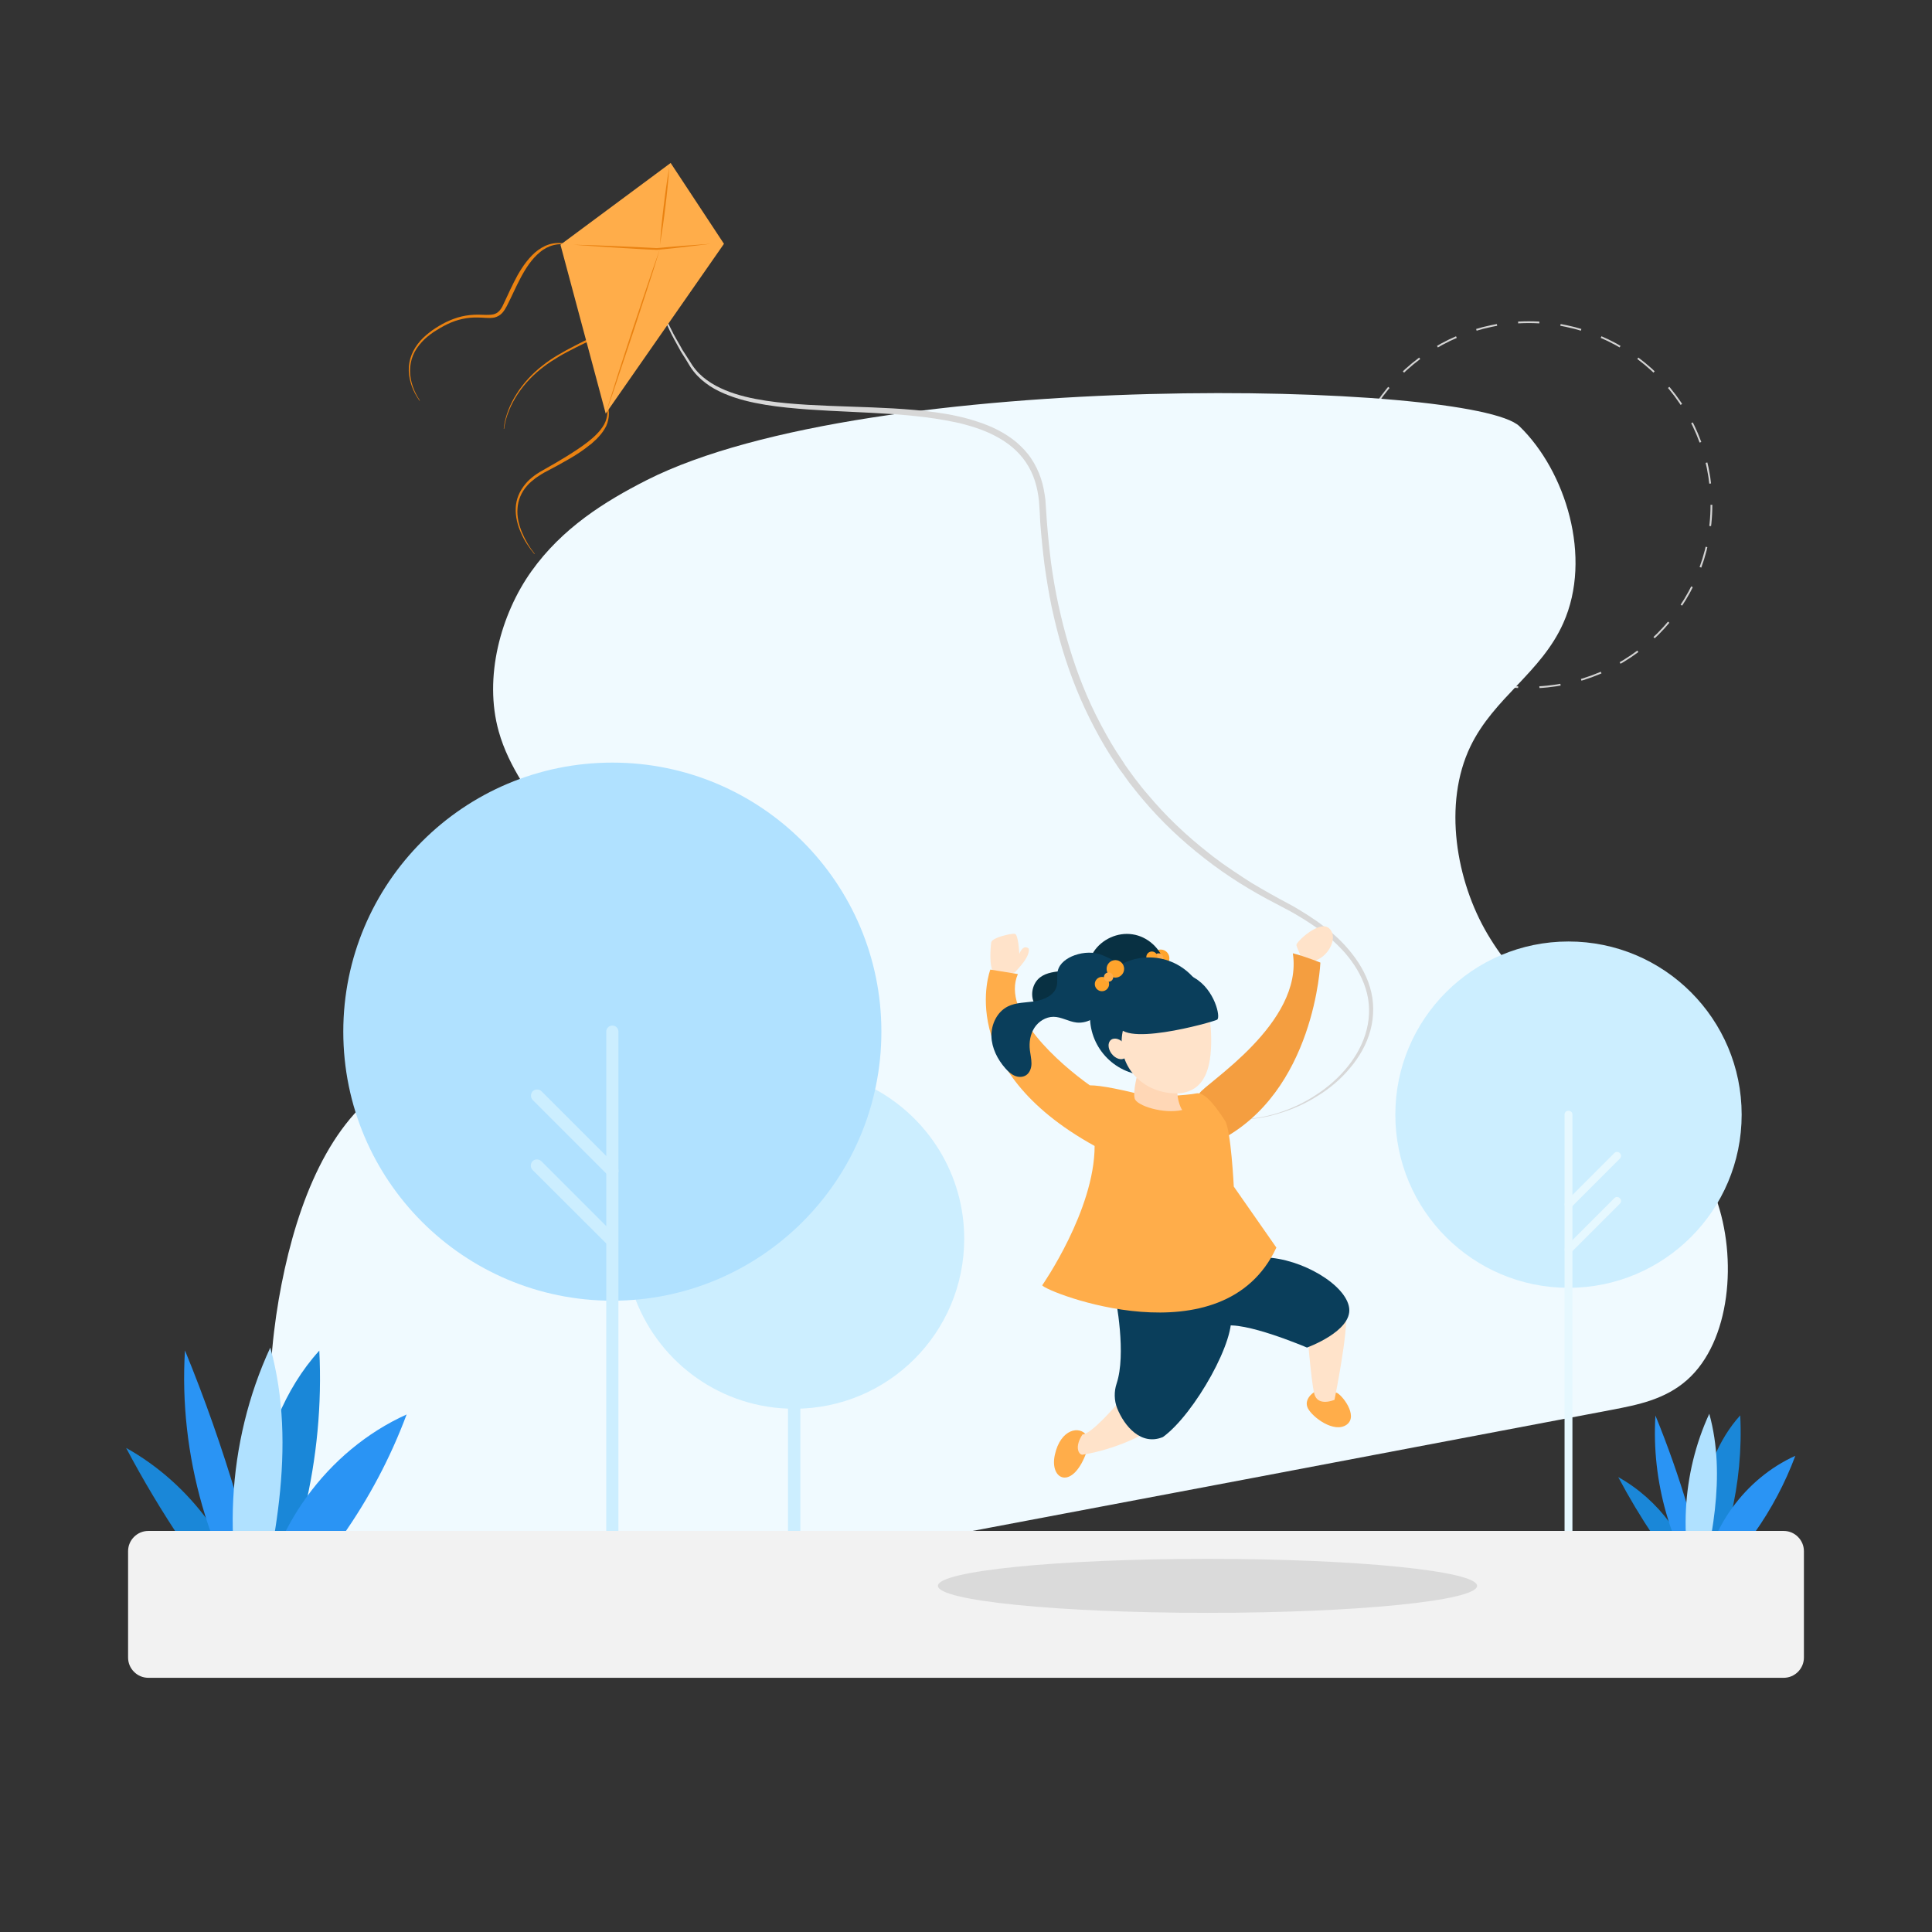 <svg xmlns="http://www.w3.org/2000/svg" xmlns:xlink="http://www.w3.org/1999/xlink" version="1.1" id="Layer_2" x="0px" y="0px" viewBox="0 0 1080 1080" style="enable-background:new 0 0 1080 1080;" xml:space="preserve">
<rect x="0" y="0" width="1080" height="1080" fill="#333333" stroke="none"/>
<style type="text/css">
	.st0{fill:none;stroke:#D3D3D3;stroke-miterlimit:10;stroke-dasharray:11.88,11.88;}
	.st1{fill:#F0FAFF;}
	.st2{fill:#CCEEFF;}
	.st3{fill:#B0E1FF;}
	.st4{fill:#E6F8FF;}
	.st5{fill:#1A87D8;}
	.st6{fill:#2A94F4;}
	.st7{fill:#EA8211;}
	.st8{fill:#D7D7D7;}
	.st9{fill:#FFAD4A;}
	.st10{fill:#FFE3CA;}
	.st11{fill:#0A3E5B;}
	.st12{fill:#F49E40;}
	.st13{fill:#FFD7B6;}
	.st14{fill:#FFA42C;}
	.st15{fill:#083042;}
	.st16{fill:#F2F2F2;}
	.st17{fill-opacity:0.1;}
</style>
<g>
	<circle class="st0" cx="854.6" cy="282.2" r="102.1"/>
</g>
<g>
	<path class="st1" d="M361.5,268.4c-23.6,12-47.2,26.8-64.4,50.9c-17.2,24.1-26.8,59.4-18.3,89.6c11.3,40.4,51.3,65.3,49.6,108.4   c-1.2,30.9-24.4,53.6-47.3,63.8c-22.9,10.3-47.9,13.3-69.1,28.8c-31.9,23.5-48.3,70.8-56.2,116.6c-8.1,47.5-8,102,17,137.8   c31,44.5,85.3,41.9,132.1,34.6c62.4-9.7,124.6-21.5,186.9-33.3C628.2,839.9,764.6,814,901,788.1c14.6-2.8,29.8-5.8,42.1-16.7   c24.3-21.5,28.3-68,16.1-101.7c-12.2-33.8-36.4-57.4-60.5-77.9c-24.1-20.6-49.7-40.1-67.2-69.7c-17.5-29.6-25-72.7-9.5-104.9   c13.2-27.3,39.5-41.1,51.9-68.9c16.4-36.7,1.3-85-24.5-110S486.3,205.2,361.5,268.4z"/>
</g>
<g>
	<g>
		<path class="st2" d="M489.2,608.9c29.6,16.1,49.8,47.5,49.8,83.6c0,52.5-42.5,95-95,95c-40.5,0-75-25.3-88.7-61L489.2,608.9z"/>
	</g>
	<g>
		<circle class="st3" cx="342.3" cy="576.7" r="150.4"/>
	</g>
	<g>
		<g>
			<path class="st2" d="M342.3,873.9c-1.9,0-3.4-1.5-3.4-3.4V576.7c0-1.9,1.5-3.4,3.4-3.4c1.9,0,3.4,1.5,3.4,3.4v293.8     C345.7,872.3,344.2,873.9,342.3,873.9z"/>
		</g>
		<g>
			<path class="st2" d="M342.3,658c-0.9,0-1.8-0.3-2.4-1l-42.1-42.1c-1.3-1.3-1.3-3.5,0-4.9c1.3-1.3,3.5-1.3,4.9,0l42.1,42.1     c1.3,1.3,1.3,3.5,0,4.9C344,657.7,343.1,658,342.3,658z"/>
		</g>
		<g>
			<path class="st2" d="M342.3,697.1c-0.9,0-1.8-0.3-2.4-1L297.7,654c-1.3-1.3-1.3-3.5,0-4.9c1.3-1.3,3.5-1.3,4.9,0l42.1,42.1     c1.3,1.3,1.3,3.5,0,4.9C344,696.8,343.1,697.1,342.3,697.1z"/>
		</g>
		<g>
			<path class="st2" d="M443.3,873.8c-1.7-0.3-2.8-1.9-2.8-3.6V716.3c0-1.9,1.4-3.5,3.3-3.6c2-0.1,3.6,1.5,3.6,3.4v154.3     C447.4,872.5,445.5,874.2,443.3,873.8z"/>
		</g>
		<g>
			<path class="st2" d="M443.9,738.6c-0.9,0-1.8-0.3-2.4-1c-1.3-1.3-1.3-3.5,0-4.9l30.4-30.4c1.3-1.3,3.5-1.3,4.9,0     c1.3,1.3,1.3,3.5,0,4.9l-30.4,30.4C445.7,738.3,444.8,738.6,443.9,738.6z"/>
		</g>
		<g>
			<path class="st2" d="M443.9,766.8c-0.9,0-1.8-0.3-2.4-1c-1.3-1.3-1.3-3.5,0-4.9l30.4-30.4c1.3-1.3,3.5-1.3,4.9,0     c1.3,1.3,1.3,3.5,0,4.9l-30.4,30.4C445.7,766.5,444.8,766.8,443.9,766.8z"/>
		</g>
	</g>
</g>
<g>
	<g>
		<circle class="st2" cx="876.8" cy="623.1" r="96.8"/>
	</g>
	<g>
		<g>
			<path class="st4" d="M876.8,927.9c1.2,0,2.2-0.9,2.2-2.1V623c0-1.2-1-2.1-2.2-2.1c-1.2,0-2.2,0.9-2.2,2.1v302.8     C874.5,927,875.5,927.9,876.8,927.9z"/>
		</g>
		<g>
			<path class="st4" d="M876.8,675.4c0.6,0,1.1-0.2,1.6-0.6l27.1-27.1c0.9-0.9,0.9-2.3,0-3.1c-0.9-0.9-2.3-0.9-3.1,0l-27.1,27.1     c-0.9,0.9-0.9,2.3,0,3.1C875.6,675.2,876.2,675.4,876.8,675.4z"/>
		</g>
		<g>
			<path class="st4" d="M876.8,700.6c0.6,0,1.1-0.2,1.6-0.6l27.1-27.1c0.9-0.9,0.9-2.3,0-3.1c-0.9-0.9-2.3-0.9-3.1,0l-27.1,27.1     c-0.9,0.9-0.9,2.3,0,3.1C875.6,700.4,876.2,700.6,876.8,700.6z"/>
		</g>
	</g>
</g>
<g>
	<g>
		<path class="st5" d="M141.3,905.3c-8.6-40-35-75.9-70.8-95.9c19.1,36.1,42,70.2,68.2,101.6L141.3,905.3z"/>
	</g>
	<g>
		<path class="st6" d="M150.9,920.4c-34-47.6-51.1-107.1-47.5-165.5c22.1,53.9,38.7,110,49.7,167.3L150.9,920.4z"/>
	</g>
	<g>
		<path class="st5" d="M141.1,922c-1-29.3-2.1-58.8,2.5-87.7c4.6-28.9,15.2-57.6,34.9-79.3c3,60-11.5,120.7-41.3,172.8L141.1,922z"/>
	</g>
	<g>
		<path class="st3" d="M142.5,924.6c-19.2-55.4-16-118.1,8.6-171.3c15.4,55.6,1.8,114.6-11.9,170.6L142.5,924.6z"/>
	</g>
	<g>
		<path class="st6" d="M145.1,904.1c5.3-48.6,37.7-93.3,82.2-113.4c-18.1,48.5-48.9,92.1-88.6,125.3L145.1,904.1z"/>
	</g>
</g>
<g>
	<g>
		<path class="st5" d="M949.3,886.2c-5.4-25.3-22.1-47.9-44.7-60.5c12.1,22.8,26.5,44.3,43,64.1L949.3,886.2z"/>
	</g>
	<g>
		<path class="st6" d="M955.4,895.7c-21.5-30-32.3-67.6-30-104.4c13.9,34,24.4,69.4,31.3,105.5L955.4,895.7z"/>
	</g>
	<g>
		<path class="st5" d="M949.2,896.7c-0.7-18.5-1.3-37.1,1.6-55.4c2.9-18.3,9.6-36.4,22-50.1c1.9,37.8-7.3,76.2-26.1,109L949.2,896.7    z"/>
	</g>
	<g>
		<path class="st3" d="M950.1,898.4c-12.1-34.9-10.1-74.5,5.4-108.1c9.7,35.1,1.1,72.3-7.5,107.6L950.1,898.4z"/>
	</g>
	<g>
		<path class="st6" d="M951.7,885.4c3.3-30.7,23.8-58.9,51.9-71.6c-11.4,30.6-30.9,58.1-55.9,79L951.7,885.4z"/>
	</g>
</g>
<g>
	<g>
		<path class="st7" d="M338.7,224c0.4,1.1,0.9,2.2,1.1,3.4c0.1,0.6,0.3,1.2,0.4,1.8l0.2,1.8c0,2.4-0.5,4.9-1.5,7.1    c-1.1,2.2-2.5,4.2-4.1,5.9l-1.2,1.3c-0.4,0.4-0.9,0.8-1.3,1.2l-1.3,1.2c-0.4,0.4-0.9,0.8-1.4,1.1c-1.8,1.5-3.8,2.9-5.7,4.2    c-2,1.3-4,2.6-6,3.7c-4.1,2.4-8.2,4.6-12.4,6.8c-1.1,0.5-2,1.1-3,1.7c-1,0.6-1.9,1.3-2.9,1.9c-1.8,1.4-3.6,2.8-5.1,4.6    c-3,3.4-4.9,7.8-5.2,12.4c-0.4,4.6,0.7,9.2,2.5,13.5c1.8,4.3,4.2,8.4,7.1,12l-0.2,0.1c-1.5-1.8-2.9-3.7-4.2-5.7    c-1.3-2-2.4-4.1-3.3-6.2c-1.9-4.3-3.1-9-2.9-13.8c0.1-2.4,0.6-4.8,1.5-7c0.9-2.3,2.2-4.3,3.7-6.2c1.5-1.9,3.3-3.5,5.2-4.9    c1-0.7,1.9-1.4,3-2c1-0.6,2.1-1.2,3.1-1.8c4.1-2.3,8.1-4.6,12.1-7.1c4-2.5,7.9-5,11.5-7.8c3.6-2.8,7.1-6,9.3-9.9    c1.1-2,1.7-4.2,1.8-6.5c0.2-2.3-0.3-4.6-0.9-6.8L338.7,224z"/>
	</g>
	<g>
		<path class="st8" d="M691.2,625.7c7.9,0.1,15.9-1.2,23.4-3.6c7.5-2.4,14.7-5.8,21.3-10.2c6.6-4.3,12.6-9.6,17.5-15.7    c4.9-6.1,8.7-13.1,10.6-20.7c1.9-7.5,1.8-15.5-0.6-22.9c-2.3-7.4-6.5-14.1-11.6-20c-2.6-2.9-5.4-5.7-8.4-8.2    c-3-2.5-6.1-4.9-9.3-7.1c-3.2-2.2-6.6-4.3-10-6.3c-3.4-2-6.9-3.7-10.4-5.6c-14.2-7.3-27.8-15.7-40.4-25.6    c-12.6-9.8-24.3-20.8-34.6-33.1c-2.6-3-5-6.2-7.5-9.3l-3.5-4.9c-0.6-0.8-1.2-1.6-1.8-2.4l-1.7-2.5c-4.5-6.6-8.6-13.5-12.3-20.6    c-7.5-14.1-13.5-29.1-18.1-44.4c-2.3-7.7-4.2-15.4-5.9-23.2c-1.6-7.8-2.9-15.7-4-23.6c-1-7.9-1.8-15.9-2.4-23.8l-0.3-6l-0.2-3    l-0.2-2.9c-0.4-3.8-1.1-7.6-2.3-11.3c-2.3-7.3-6.7-13.8-12.5-18.7c-5.8-4.9-12.9-8.4-20.3-10.9c-3.7-1.2-7.5-2.3-11.3-3.1    c-3.8-0.8-7.7-1.5-11.6-2.1c-7.8-1.2-15.7-1.9-23.5-2.5c-15.8-1.1-31.7-1.5-47.5-2.6c-7.9-0.6-15.9-1.3-23.8-2.6    c-7.9-1.3-15.7-3.1-23.2-6.3c-3.7-1.6-7.3-3.5-10.5-6c-3.2-2.4-6.1-5.4-8.3-8.8l-3.1-5.1l-1.6-2.5l-0.8-1.3l-0.7-1.3    c-1.9-3.5-3.9-6.9-5.6-10.6c-3.4-7.2-6.4-14.6-7.9-22.5l-0.5-3l-0.2-1.5l-0.1-1.5c-0.1-1-0.2-2-0.2-3l0.1-3c0.1-1,0.2-2,0.4-3    c0.2-1,0.4-1.9,0.6-2.9c0.6-1.9,1.3-3.8,2.6-5.3c-1.2,1.6-1.9,3.5-2.4,5.4c-0.2,1-0.4,1.9-0.6,2.9c-0.1,1-0.2,2-0.3,2.9l0,3    c0,1,0.2,2,0.2,3l0.1,1.5l0.3,1.5l0.5,2.9c1.6,7.7,4.7,15.1,8.3,22.1c1.7,3.6,3.8,7,5.7,10.4l0.7,1.3l0.8,1.2l1.6,2.5l3.2,5    c2.2,3.2,5,6,8.1,8.2c3.1,2.3,6.6,4.1,10.2,5.6c7.2,3,15,4.7,22.8,5.9c7.8,1.2,15.7,1.8,23.6,2.3c15.8,0.9,31.7,1.1,47.6,2    c7.9,0.5,15.9,1.1,23.8,2.2c7.9,1.1,15.8,2.7,23.5,5.3c7.7,2.5,15.1,6.1,21.5,11.4c3.1,2.7,6,5.7,8.3,9.2    c2.3,3.4,4.1,7.2,5.4,11.1c1.3,3.9,2,8,2.5,12l0.2,3l0.2,3l0.4,5.9c0.6,7.9,1.4,15.7,2.4,23.6c1.1,7.8,2.4,15.6,4.1,23.3    c1.7,7.7,3.6,15.4,5.9,22.9c4.5,15.1,10.3,29.8,17.7,43.7c3.7,7,7.6,13.8,12.1,20.3l1.6,2.5c0.6,0.8,1.1,1.6,1.7,2.4l3.5,4.8    c2.4,3.1,4.8,6.3,7.4,9.2c10.1,12.1,21.6,23,34,32.7c1.5,1.3,3.1,2.4,4.7,3.6c1.6,1.2,3.1,2.4,4.8,3.5c3.3,2.2,6.5,4.5,9.8,6.6    l5,3.2l5.1,3c3.4,2,6.9,3.9,10.3,5.8c3.5,1.9,7.1,3.7,10.5,5.8c3.4,2,6.8,4.2,10.1,6.5c3.3,2.3,6.5,4.8,9.5,7.4    c3,2.6,5.9,5.5,8.5,8.6c5.2,6.1,9.6,13.2,11.9,21c2.4,7.8,2.4,16.2,0.3,24.1c-2.1,7.8-6.2,15-11.4,21.1    c-5.1,6.2-11.3,11.4-18.1,15.6c-6.8,4.3-14.1,7.6-21.7,9.8C707.1,624.9,699.1,626,691.2,625.7z"/>
	</g>
	<g>
		<path class="st7" d="M318.3,136.9c-2.9-0.6-5.9-0.6-8.8,0.1c-2.8,0.7-5.5,2.1-7.7,4c-4.5,3.7-7.8,8.8-10.6,14    c-2.8,5.2-5.1,10.7-7.9,16.1c-0.7,1.3-1.5,2.7-2.6,3.9c-1.1,1.2-2.7,2.1-4.3,2.5c-1.6,0.3-3.2,0.3-4.7,0.2c-1.5-0.1-3-0.2-4.5-0.2    c-5.9-0.2-11.7,1.1-17.1,3.7c-2.7,1.3-5.2,2.8-7.7,4.4c-2.4,1.7-4.8,3.5-6.7,5.7c-2,2.2-3.7,4.6-4.8,7.3c-1.1,2.7-1.7,5.7-1.7,8.6    c0,5.9,2.2,11.8,5.5,16.7l-0.2,0.1c-3.5-4.9-5.8-10.7-6-16.8c-0.1-3,0.5-6.1,1.6-8.9c1.1-2.8,2.8-5.4,4.8-7.7c2-2.3,4.4-4.2,6.8-6    c2.5-1.7,5.1-3.3,7.8-4.6c2.7-1.3,5.6-2.4,8.6-3.1c3-0.7,6.1-1,9.1-1c3,0,6.1,0.4,8.7-0.2c1.3-0.3,2.4-1,3.3-2    c0.9-1,1.6-2.2,2.2-3.6c1.3-2.6,2.5-5.4,3.8-8.1c1.3-2.7,2.6-5.4,4.1-8.1c1.5-2.6,3.1-5.2,5-7.6c1.9-2.4,4-4.7,6.5-6.5    c2.5-1.8,5.3-3.2,8.4-3.7c3-0.5,6.1-0.3,9,0.6L318.3,136.9z"/>
	</g>
	<g>
		<path class="st7" d="M403.7,137c-6.9-1.1-14.2-0.1-20.1,3.5c-6,3.5-10.6,8.9-14.5,14.6c-4,5.7-7.2,12-11.1,18    c-2,2.9-4.2,5.9-7.3,8c-3.1,2.1-6.5,3.3-9.7,4.6c-6.5,2.6-12.9,5.4-19.2,8.6c-3.1,1.6-6.3,3.2-9.3,5c-3,1.8-6,3.7-8.7,5.8    c-5.6,4.2-10.5,9.3-14.4,15.2c-1.9,2.9-3.6,6-4.9,9.3c-1.3,3.2-2.3,6.7-2.7,10.1l-0.2,0c0.3-3.5,1.3-7,2.5-10.3    c1.3-3.3,2.9-6.5,4.8-9.4c3.8-6,8.7-11.2,14.3-15.6c2.8-2.2,5.7-4.2,8.8-6c3-1.8,6.1-3.5,9.3-5.1c6.2-3.3,12.7-6.3,19.2-9    c3.2-1.4,6.5-2.6,9.3-4.6c2.7-2,4.8-4.8,6.7-7.7c1.9-2.9,3.6-6,5.4-9c1.8-3,3.7-6.1,5.7-9c2.1-2.9,4.3-5.7,6.9-8.2    c2.5-2.5,5.4-4.8,8.6-6.5c3.2-1.7,6.7-2.8,10.2-3.2c3.6-0.4,7.2-0.1,10.6,0.7L403.7,137z"/>
	</g>
	<polygon class="st9" points="374.9,91.1 313.3,136.8 338.6,231.2 404.7,136.3  "/>
	<g>
		<path class="st7" d="M397.3,136.3c-5,0.6-10,1.2-15,1.8c-5,0.6-10,1.1-15,1.6l0,0l0,0c-3.9-0.2-7.8-0.3-11.7-0.6l-11.7-0.7    c-7.8-0.5-15.5-1-23.3-1.6c7.8,0.2,15.6,0.4,23.3,0.8l11.7,0.5c3.9,0.2,7.8,0.4,11.7,0.6l-0.1,0c5-0.5,10-0.9,15-1.3    C387.3,137,392.3,136.7,397.3,136.3z"/>
	</g>
	<g>
		<path class="st7" d="M338.6,231.2c2.3-7.7,4.8-15.4,7.2-23.1l7.5-23l7.7-23l3.9-11.5l4-11.4l-3.6,11.6l-3.7,11.5l-7.5,23l-7.7,23    C343.9,216,341.3,223.6,338.6,231.2z"/>
	</g>
	<g>
		<path class="st7" d="M368.9,136.9c0.2-3.6,0.6-7.2,0.9-10.9c0.3-3.6,0.8-7.2,1.2-10.8c0.4-3.6,0.9-7.2,1.4-10.8l0.8-5.4    c0.3-1.8,0.6-3.6,0.9-5.4c-0.1,1.8-0.3,3.6-0.4,5.4l-0.5,5.4c-0.3,3.6-0.8,7.2-1.2,10.8c-0.4,3.6-0.9,7.2-1.4,10.8    C370,129.7,369.5,133.3,368.9,136.9z"/>
	</g>
</g>
<g>
	<path class="st9" d="M737.4,777.1c-3.2,0.5-8.8,5.1-6.3,10.1c2.5,5,14.7,14.2,21.7,9.2c6.9-5-3.1-17.3-5.8-17.9   C744.2,777.8,737.4,777.1,737.4,777.1z"/>
	<path class="st10" d="M752.3,733.8c1.7,9.3-6.3,48.7-6.3,48.7s-9.3,4.1-11.3-3.3c-1.9-7.4-4.3-39-4.3-39S743.7,725,752.3,733.8z"/>
	<path class="st9" d="M607.6,802.6c-3.9-5.9-14.7-3.9-17.9,10.5c-3.3,14.4,10.1,20.5,17.9-2C608,804.5,607.6,802.6,607.6,802.6z"/>
	<path class="st10" d="M626.6,782.5c-2.6,3-16.2,19-21.5,19.4c-4.6,7-2.1,11.3,0,11.3c17.6-2.8,36.3-11.3,41.2-16.9   C641,786,626.6,782.5,626.6,782.5z"/>
	<path class="st11" d="M707.1,702.9c20.5,0.6,45.4,15.3,47.1,28.3c1.7,13-23.6,22.1-23.6,22.1s-35.7-15.3-46.9-11.9   c-14-16.4-10.5-30.6-10.5-30.6L707.1,702.9z"/>
	<path class="st11" d="M622.5,719.6c1.7,8.3,7.1,37.4,1.7,53.8c-1.5,4.5-1.4,9.4,0.3,13.8c4,10,13.4,21.2,25.6,16.1   c17.6-12.7,41.8-55.7,37.7-69.5c-4.1-13.8-34.4-20.3-34.4-20.3L622.5,719.6z"/>
	<path class="st10" d="M727.5,535.1c0,0-2.5-5.2-2.8-6.8c-0.3-1.6,12.7-14,18.1-9.5c5.4,4.5,0.6,14.9-6.8,17.9   C728.6,539.6,727.5,535.1,727.5,535.1z"/>
	<path class="st10" d="M567.3,543.6c2.5-2.8,8.5-8.9,7.8-13.3c-3.2-2.8-5.3,2.9-5.3,2.9s-0.5-10.9-2.5-11.2s-12.8,2.1-13.2,4.8   c-0.4,2.8-1.3,14,1.4,16.8S567.3,543.6,567.3,543.6z"/>
	<path class="st12" d="M670.4,611.3c3.3-5.7,58.3-39.2,52.3-78.4c6.8,1.7,15.4,5.2,15.4,5.2s-3,72.6-57.1,99.8   C669.8,631.9,670.4,611.3,670.4,611.3z"/>
	<path class="st9" d="M643.8,613.4c-16.4-4.3-28.3-6.7-34.6-6.7c-16.6-11.8-49.7-40.4-40.2-62.2c-15.4-2.5-15.4-2.5-15.4-2.5   s-21,54.8,58.3,98.6c0,35.9-29.3,77.9-29.3,77.9c2.2,3.8,101.2,42.7,130.9-21.1c-23.8-34.1-23.8-34.1-23.8-34.1s-1.6-31.9-4.9-36.8   c-3.2-4.9-10.6-16.3-15.9-15.3C663.8,612.3,643.8,613.4,643.8,613.4z"/>
	<path class="st13" d="M658.5,607.6c-1.3,4.7,1.3,11.8,2.4,12.9c-10.5,2.4-25.5-2.4-26.6-6.4c-1.1-4.1,1.6-13.8,1.6-13.8   L658.5,607.6z"/>
	<g>
		<circle class="st14" cx="648.8" cy="535.7" r="4.9"/>
		<g>
			<path class="st15" d="M650.8,538c-5.3,5-13.2,5.5-20.5,5.5c-7.2,0-15.1,0.1-20.8,4.6c-6.7,5.2-9.1,15.4-17,18.3     c-5.2,1.9-11.5-0.5-14.2-5.3c-2.6-4.8-1.2-11.5,3.2-14.8c7.3-5.5,19.3-1.5,25.7-8c1.8-1.8,2.8-4.2,4.2-6.3     c4.6-7,13.4-11,21.7-9.7C641.3,523.5,648.6,529.9,650.8,538L650.8,538z"/>
		</g>
		<circle class="st9" cx="647.7" cy="535.5" r="2.6"/>
		<circle class="st14" cx="643.9" cy="535" r="3.1"/>
		<g>
			<path class="st11" d="M624.9,543.1c0.3-5.4-3.3-6.8-8.3-9s-10.8-1.9-15.9-0.1c-4.2,1.5-8.4,4.4-9.4,8.7c-0.7,2.8,0.1,5.8-0.6,8.6     c-1.3,5-6.9,7.6-12.1,8.4c-5.1,0.8-10.6,0.6-15.2,2.9c-6,3-9.3,9.9-9.2,16.6c0.2,6.7,3.4,13,7.8,18c1.5,1.7,3.1,3.2,5.1,4.1     c2,0.9,4.5,1,6.4-0.2c2.1-1.3,3.1-4,3.1-6.6c0-2.5-0.6-5-0.9-7.5c-0.5-4.3,0.2-8.8,2.5-12.4c2.3-3.6,6.4-6.2,10.7-6.2     c4.4,0,8.5,2.7,12.9,3.2c6.6,0.7,12.9-3.7,16.5-9.3c3.5-5.6,4.8-12.3,6.1-18.9L624.9,543.1z"/>
		</g>
		<circle class="st11" cx="642.3" cy="568.2" r="33"/>
		<path class="st10" d="M677,577.8c0.5,15.6-1.6,32.2-18.2,33.4c-18,0.5-31.6-12.3-31.8-28.4c-0.2-16,12.7-29.2,28.7-29.3    C671.6,553.3,676.5,563.7,677,577.8z"/>
		<path class="st11" d="M667.8,546.7c11.2,6.5,14.7,22,12.6,23.3c-2.2,1.3-57.4,16.9-55.3,1C627.2,554.9,645.7,532,667.8,546.7z"/>
		<circle class="st14" cx="623.5" cy="541.6" r="4.9"/>
		<circle class="st14" cx="616" cy="550.1" r="4"/>
		<circle class="st9" cx="619.7" cy="546.2" r="2.6"/>
		<path class="st11" d="M628.5,573.6c-1.5,2.8-3.2,7.7-2.4,10.6c-2.2,1.6-7-7.3-7-7.3l4.8-10.8L628.5,573.6z"/>
		
			<ellipse transform="matrix(0.79 -0.613 0.613 0.79 -228.471 505.887)" class="st10" cx="625" cy="586.8" rx="4.5" ry="6.4"/>
	</g>
</g>
<path class="st16" d="M997.1,937.9H82.9c-6.2,0-11.3-5.1-11.3-11.3v-59.5c0-6.2,5.1-11.3,11.3-11.3h914.2c6.2,0,11.3,5.1,11.3,11.3  v59.5C1008.4,932.8,1003.3,937.9,997.1,937.9z"/>
<ellipse class="st17" cx="675" cy="886.5" rx="150.7" ry="15.1"/>
</svg>